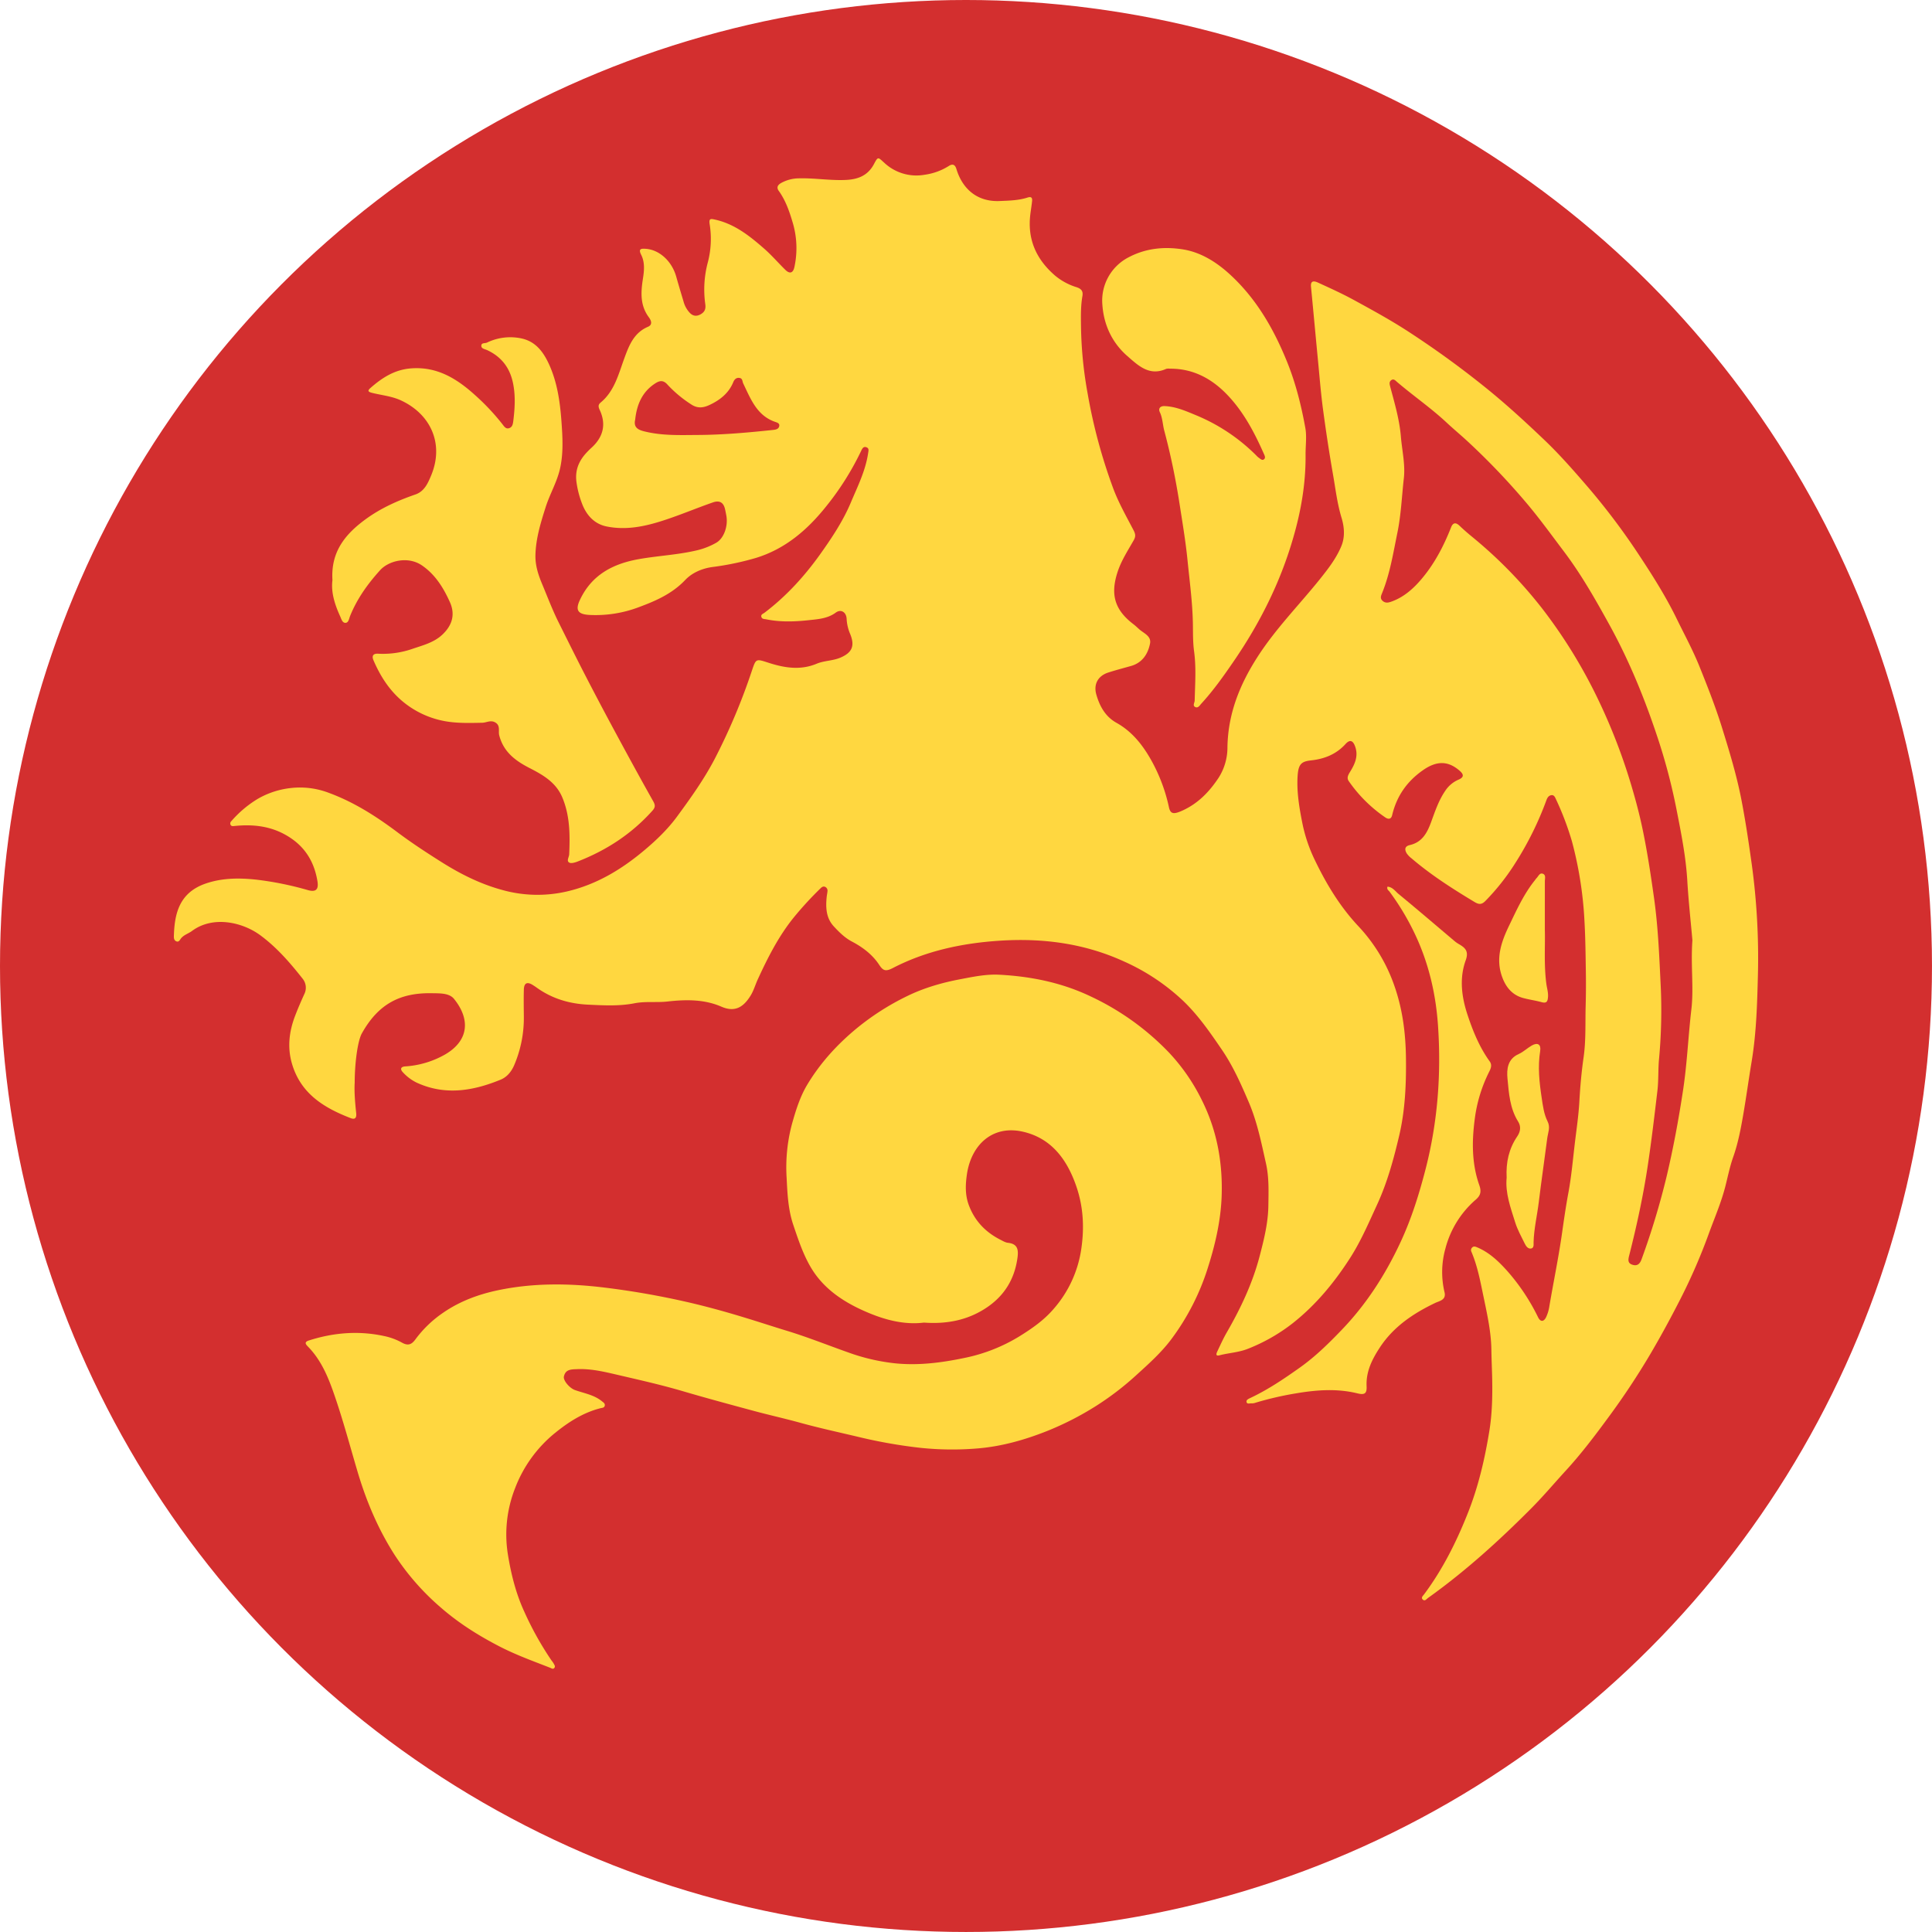<svg id="Calque_1" data-name="Calque 1" xmlns="http://www.w3.org/2000/svg" viewBox="0 0 1287.97 1287.97"><defs><style>.cls-1{fill:#d32f2f;}.cls-2{fill:#ffd740;}</style></defs><title>SGA-favicon</title><circle class="cls-1" cx="643.98" cy="643.98" r="643.98"/><path class="cls-2" d="M883.49,316.17c.23,19.37-3,38.22-8.48,56.77-8.55,29.25-22,56-39.11,81-6.83,10-13.76,19.81-21.92,28.71-1.05,1.15-2.12,3.16-4,2.28-2-1-.44-2.85-.41-4.38.25-11,1.08-21.94-.41-32.87-.81-5.95-.69-12-.78-17.9-.22-14.34-2.16-28.48-3.58-42.67-1.26-12.68-3.4-25.27-5.35-37.86q-1.9-12.22-4.42-24.36c-1.69-8.09-3.58-16.15-5.72-24.14-1.1-4.12-1.1-8.46-3-12.47-1.06-2.19.07-4.11,3.17-4,7.42.29,14.1,3.25,20.75,6a123.14,123.14,0,0,1,40.43,26.95,10.3,10.3,0,0,0,1.46,1.35c1.07.71,2.29,2.09,3.47,1.3,1.55-1,.58-2.69,0-4-6.4-14.48-13.81-28.41-24.91-39.75-10.26-10.48-22.62-16.93-37.67-16.78a6.4,6.4,0,0,0-2.45.12c-11.08,5-18.4-2-25.74-8.42-10.37-9-15.87-20.93-16.8-34.42A32.43,32.43,0,0,1,765.5,185.1c11.52-6.1,23.78-7.2,35.89-5.34,12.47,1.91,23.22,8.81,32.56,17.57,17.1,16,28.45,35.81,37.21,57.45,5.75,14.22,9.44,29,12.16,44C884.35,304.37,883.49,310.35,883.49,316.17Z" transform="translate(-13.13 -13.56)"/><path class="cls-2" d="M938.11,604.66c3.39.21,5.24,3.13,7.45,4.94,12.61,10.35,25,21,37.44,31.5a20.44,20.44,0,0,0,2.85,1.94c4.16,2.44,6.55,4.72,4.4,10.69-4.31,11.93-2.78,24.23,1.12,36.1,3.63,11,8,21.8,14.85,31.28,1.8,2.49.71,4.86-.36,7a97.54,97.54,0,0,0-9.28,29.24c-2.23,15.57-2.61,31.2,2.72,46.28,1.49,4.2.92,6.82-2.24,9.58A64.5,64.5,0,0,0,976.69,846a58,58,0,0,0-.57,29c1.28,5.24-3.46,5.84-6.29,7.2-14.6,7-27.76,15.82-36.86,29.71-5.11,7.8-9.27,16-8.79,25.84.23,4.81-1.31,5.87-6.09,4.7-13.69-3.35-27.26-2.33-41,0a213.88,213.88,0,0,0-27.21,6.31,6.46,6.46,0,0,1-2.42.34c-1.19-.1-3.05.77-3.34-1-.22-1.36,1.34-2,2.58-2.59,11.75-5.54,22.49-12.8,33.06-20.31,10.12-7.19,19-15.89,27.56-24.81,16.67-17.27,29.46-37.16,39.59-59,7.23-15.56,12.28-31.78,16.56-48.35,8.13-31.51,10.51-63.61,8.3-95.85-1.49-21.69-6.51-42.88-16.23-62.72a169.36,169.36,0,0,0-16.19-26.65C938.74,607.11,937.5,606.41,938.11,604.66Z" transform="translate(-13.13 -13.56)"/><path class="cls-2" d="M1017.54,798.68c-.55-10.35,1.55-19.43,7.07-27.55,2.19-3.22,2.61-6.66.59-9.87-5.51-8.77-6.18-18.85-7.1-28.63-.59-6.23,0-13.08,7.47-16.4,3.11-1.39,5.69-3.93,8.67-5.65,3.89-2.25,6.37-.88,5.65,3.61-1.67,10.52-.57,20.86,1,31.21.81,5.37,1.48,10.87,3.95,15.78,2,3.9.23,7.52-.24,11.21-1.8,14.13-3.91,28.22-5.61,42.36-1.08,9-3.28,17.94-3.5,27.11,0,1.31.37,3.86-1.88,4.06-2,.17-3.19-1.69-4-3.3-2.25-4.61-4.8-9.16-6.33-14C1020.17,818.7,1016.52,808.82,1017.54,798.68Z" transform="translate(-13.13 -13.56)"/><path class="cls-2" d="M1043,633.68c.3,10.14-.69,22.94,1,35.68.39,2.94,1.34,5.78,1.11,8.84s-1,4.36-4.24,3.46c-4.1-1.13-8.39-1.69-12.44-2.81-6.61-1.82-11-6.5-13.59-13.21-5-12.73-.91-24.18,4.47-35.3,5-10.39,9.81-21,17.14-30.06a11.89,11.89,0,0,1,.89-1.19c1.28-1.19,2.08-3.65,4.06-3.13,2.55.67,1.59,3.31,1.61,5.16C1043,611.09,1043,621.07,1043,633.68Z" transform="translate(-13.13 -13.56)"/><path class="cls-2" d="M249.59,735.37c-.36,5.71.21,13,1,20.27.28,2.56-.38,4.58-3.54,3.37-17.7-6.8-33.23-16.14-39.18-36-3.33-11.07-2-22,2.13-32.59,1.83-4.78,3.89-9.49,6-14.14A9.54,9.54,0,0,0,214.87,666c-8.4-10.65-17.21-20.85-28.28-29-11.93-8.76-31.57-13.17-45.53-2.77-2.48,1.84-5.72,2.61-7.6,5.37-.66,1-1.3,2.06-2.73,1.52s-1.72-1.92-1.69-3.3c.39-14.84,3.35-29.36,21.76-35.43,10.9-3.6,21.92-3.6,33.12-2.42a215.29,215.29,0,0,1,34.54,7c5.18,1.42,7.21-.33,6.3-5.92-2-12.09-7.48-21.92-18-28.92-11.6-7.74-24.16-9.29-37.49-7.9-1,.1-2,.24-2.52-1a2.09,2.09,0,0,1,.62-2.27,74,74,0,0,1,17.2-14.61,56.21,56.21,0,0,1,22.66-7.47,53.81,53.81,0,0,1,25,3.19c16.71,6.13,31.54,15.58,45.77,26.25,9.56,7.16,19.59,13.72,29.69,20.08,12.33,7.76,25.33,14.29,39.39,18.21a87.06,87.06,0,0,0,44.11,1.21c19.85-4.66,36.49-14.77,51.88-27.76,7.88-6.65,15.28-13.81,21.32-22,9.07-12.34,18-24.81,25.17-38.51a410,410,0,0,0,24.81-58.83c2.84-8.43,2.69-8,11.64-5.16,10.35,3.3,20.89,4.94,31.56.47,5-2.09,10.63-1.89,15.69-4,7.9-3.33,9.9-7.81,6.67-15.74a29.55,29.55,0,0,1-2.39-10.1c-.16-4.44-3.7-6.84-7.27-4.22-5.57,4.09-12.16,4.39-18.21,5.06-9.22,1-18.71,1.31-28-.58-1.29-.26-2.86-.07-3.34-1.57-.55-1.71,1.12-2.11,2.13-2.88,14.16-10.76,26-23.63,36.47-38.14,8-11.19,15.7-22.65,21-35.24,4.49-10.67,9.83-21.24,11.56-33,.24-1.6.71-3.1-1-3.83-2.09-.88-2.93.79-3.66,2.34a186.61,186.61,0,0,1-23.49,37.21c-12.46,15.56-27.17,28.19-46.65,34.16a187.16,187.16,0,0,1-29.14,6.08c-6.72.95-13.32,3.71-18,8.62-8.54,9-19.21,13.77-30.33,17.9a81.41,81.41,0,0,1-33.66,5.4c-7.54-.45-9.46-3.14-6.22-10,7.86-16.75,22-24.12,39.25-27.19,13.05-2.32,26.36-2.86,39.27-6a48,48,0,0,0,12.35-4.92c5.12-2.92,8-11.06,6.76-18-.27-1.46-.55-2.93-.88-4.38-1-4.45-3.64-6.05-8-4.55-11.14,3.86-22,8.49-33.26,12.12-12.36,4-24.73,6.56-37.67,3.95-8.54-1.73-13.71-7.95-16.5-15.47a64,64,0,0,1-3.65-14.4c-.87-7,1.17-12.68,5.42-17.84a53.11,53.11,0,0,1,4.88-5c7.67-7.1,9.64-15.53,5.22-25-1.1-2.35-1-3.58.8-5.05,9-7.54,11.7-18.6,15.47-28.94,3.23-8.88,6.43-17.38,15.91-21.42,3.56-1.52,1.79-4.7.58-6.35-6-8.08-5.32-16.92-3.89-26.06.82-5.27,1.27-10.7-1.25-15.66-2.06-4.06.2-4.11,3.07-3.91,9.13.63,17.42,8.24,20.32,18.54,1.57,5.56,3.23,11.09,4.89,16.62a17.49,17.49,0,0,0,4.35,7.72c2.27,2.22,4.76,2.14,7.2.68s3.4-3.32,2.94-6.62a70.26,70.26,0,0,1,1.73-28.06,61.59,61.59,0,0,0,1.2-25.22c-.64-4.07.75-3.75,3.58-3.13,13,2.88,23,10.84,32.69,19.32,5,4.36,9.33,9.41,14.05,14.06,3,3,5.26,2.37,6.16-1.75a59.48,59.48,0,0,0-1.24-30c-2.16-7.3-4.67-14.5-9.18-20.77-1.7-2.36-.63-4,1.56-5.26a24.84,24.84,0,0,1,11.78-3.11c10.53-.28,21,1.57,31.52,1.06,8.06-.4,14.58-2.94,18.63-10.62,2.7-5.12,2.66-4.61,6.83-.83a31.27,31.27,0,0,0,26.9,8,40.39,40.39,0,0,0,16.06-5.81c2.42-1.56,4.18-1.23,5.15,2,3.9,12.92,13.57,22,28.87,21.32,6.25-.27,12.48-.37,18.47-2.29,2.66-.86,3.35.14,3.09,2.49-.3,2.8-.77,5.58-1.12,8.37-2.16,16.93,3.88,30.36,16.6,41.27a41,41,0,0,0,14.18,7.61c3.68,1.22,4.41,3.05,3.88,6.11-1.12,6.43-1,12.91-.93,19.39a269.65,269.65,0,0,0,4.44,45.42,359.72,359.72,0,0,0,17,63.09c3.64,9.77,8.81,18.8,13.59,28,1.32,2.53,1.58,4.13.1,6.73-3.9,6.86-8.24,13.48-10.74,21.12-4.94,15.08-1.91,25.32,10.64,34.86,1.31,1,2.5,2.15,3.73,3.26,3.06,2.76,8.29,4.56,7.26,9.64-1.42,7.05-5.23,12.81-12.75,14.92-5,1.41-10.07,2.74-15,4.32-6.85,2.17-10.09,7.77-8,14.85,2.26,7.76,6,14.6,13.52,18.77,10.71,6,17.89,15.42,23.67,26a112.91,112.91,0,0,1,11.16,30.14c1,4.72,3.26,4.85,8.71,2.42,10.61-4.72,18.24-12.63,24.51-22.15a37.57,37.57,0,0,0,5.8-20.3c.37-22.17,8.13-41.53,19.88-59.86,12-18.77,27.6-34.54,41.47-51.75,5.6-7,11.1-14,14.56-22.33,2.58-6.18,2-12.85.1-19.11-2.85-9.38-3.95-19.07-5.63-28.64-2.51-14.34-4.69-28.74-6.63-43.16-1.43-10.66-2.29-21.4-3.32-32.11-1.61-16.64-3.12-33.29-4.73-49.92-.45-4.56,2.45-3.78,4.67-2.77,8.05,3.68,16.12,7.34,23.89,11.58,12.81,7,25.63,14,37.86,22.07a623.88,623.88,0,0,1,52.13,38.1c12.8,10.46,24.93,21.62,36.86,33,10.16,9.66,19.46,20.28,28.64,30.92a450,450,0,0,1,34.58,45.86c9.09,13.73,17.89,27.67,25.15,42.53,5.14,10.55,10.76,20.86,15.16,31.78,5.35,13.29,10.6,26.58,14.89,40.3,5,16.07,9.92,32.16,13.12,48.7,2.67,13.79,4.75,27.69,6.7,41.64a459,459,0,0,1,4.29,74.93c-.48,19.13-1,38.36-4.12,57.47-2,12-3.66,24.22-5.74,36.24-1.62,9.34-3.43,18.8-6.65,27.89-2.24,6.36-3.57,13.09-5.25,19.65-2.86,11.13-7.47,21.56-11.32,32.28a386.45,386.45,0,0,1-20.24,45.85c-5.88,11.42-12,22.61-18.52,33.69a494.26,494.26,0,0,1-27.85,42c-9,12.25-18.12,24.32-28.38,35.5-7.71,8.4-15.06,17.16-23.1,25.23-21.45,21.55-43.92,41.93-68.67,59.6-1.15.82-2.26,2.58-3.72,1-1.13-1.26.28-2.36,1.06-3.41,12.32-16.54,21.45-34.79,29.08-54,7.08-17.78,11.37-36.29,14.4-55,1.78-11,2.08-22.31,1.89-33.63-.11-6.73-.47-13.51-.56-20.27-.16-11.63-2.64-23-5-34.33-2.22-10.53-4.08-21.14-8.32-31.11a2.36,2.36,0,0,1,.47-2.77c1-1,2-.72,3.15-.24,8.3,3.4,14.62,9.53,20.42,16a137.64,137.64,0,0,1,20.44,30.77c1.54,3.1,3.76,3.08,5.33-.14a26.34,26.34,0,0,0,2.14-7.11c2.7-16,6-31.78,8.32-47.83,1.32-9.28,2.65-18.65,4.38-27.92,1.93-10.39,2.9-21,4.12-31.49,1.14-9.87,2.68-19.68,3.22-29.63.54-9.75,1.41-19.5,2.8-29.15,1.64-11.4,1.07-22.91,1.38-34.3.2-7.26.26-14.82.14-22.18-.19-11.25-.27-22.59-.9-33.78a254.75,254.75,0,0,0-8.4-53.86,194.74,194.74,0,0,0-10.7-28.16c-.62-1.36-1.29-2.91-3.18-2.54-1.57.3-2.42,1.53-3,3a215.74,215.74,0,0,1-20.81,42.16,150.84,150.84,0,0,1-19.9,25.24c-2.35,2.42-4.18,2.68-7.24.84-14.67-8.83-29.07-18-42.14-29.19a14.45,14.45,0,0,1-3.1-3.2c-1.57-2.54-1.51-4.8,2-5.61,8.2-1.88,11.55-8.06,14.22-15.37,2.6-7.09,5-14.34,9.33-20.69a20.13,20.13,0,0,1,8.91-7.55c3.4-1.45,3.83-3.21.94-5.78-7.87-7-15.54-6.81-24.41-.68-10.82,7.49-17.73,17.34-20.77,30.15-.67,2.82-2.6,2.8-4.53,1.51a94.23,94.23,0,0,1-24.42-24.27c-1.39-2-.48-3.88.78-5.93,3.14-5.1,5.78-10.41,3.6-16.83-1.46-4.31-3.55-5.18-6.51-1.92-6.22,6.85-14.05,9.94-23,10.91-6.8.73-8.58,2.73-9,11.53-.48,10.16,1.21,20.12,3.18,30.07a102.78,102.78,0,0,0,8.37,24.85c7.69,16,16.76,31,28.94,44a111,111,0,0,1,24,39.59c5.54,15.69,7.59,31.73,7.8,48.32.22,17.52-.54,35-4.54,51.93-3.66,15.54-7.86,31-14.64,45.75-5.62,12.18-10.88,24.54-18.13,35.8-10.5,16.32-22.72,31.13-38,43.23a119.56,119.56,0,0,1-29.93,17.14c-6.22,2.5-12.79,2.75-19.11,4.39-2.71.7-2.09-1.19-1.38-2.65,2-4.19,3.9-8.48,6.22-12.5,9.27-16.07,17.16-32.64,21.93-50.8,2.91-11.1,5.68-22.28,5.85-33.58.13-9.33.53-18.93-1.56-28.26-3.11-13.89-5.88-27.85-11.52-41-5.19-12.12-10.46-24.05-18-35.07-7.88-11.54-15.73-22.93-25.87-32.59a141.13,141.13,0,0,0-39.6-26.25c-26.37-12-54.11-15.54-82.49-13.7-24.74,1.61-49,6.66-71.3,18.22-4.95,2.57-6.59,1.66-9.08-2.11-4.56-6.92-11-11.74-18.18-15.54-4.77-2.51-8.5-6.23-12.1-10.12-5.15-5.57-5.43-12.42-4.76-19.47.12-1.31.44-2.61.55-3.92a2.76,2.76,0,0,0-1.49-2.92c-1.22-.58-2.22,0-3.1.9a231.49,231.49,0,0,0-18.09,19.72c-10,12.44-17.16,26.59-23.78,41-1.62,3.52-2.68,7.37-4.74,10.75-5,8.18-10.79,11.26-19.59,7.44-11.36-4.94-23.59-4.79-35.78-3.42-7.33.83-14.77-.25-22.12,1.19-10.25,2-20.68,1.4-31,.91-12.33-.58-24-4-34.26-11.42-.8-.58-1.64-1.11-2.47-1.64-3.79-2.41-5.86-1.43-6,3.09-.16,6-.06,12,0,18a79.79,79.79,0,0,1-6.48,32.42c-1.91,4.41-4.91,7.88-8.92,9.53-18.43,7.57-37.19,10.77-56.21,1.93a30.52,30.52,0,0,1-9-6.8c-2.12-2.2-1.33-3.72,1.43-3.93a61.47,61.47,0,0,0,26.64-7.94c15.75-9.1,17.14-23.36,5.95-37.13-3.19-3.92-9.55-3.63-14.44-3.73-21.21-.44-35.83,6.93-46.88,26.64C251.61,707.17,249.59,722.15,249.59,735.37Zm891.78-95c-1-11.6-2.57-25.61-3.4-39.67-.94-16-4.06-31.54-7.11-47.1A390.7,390.7,0,0,0,1118.74,507c-8.73-26.61-19.19-52.46-32.73-77-9.28-16.83-18.73-33.49-30.31-48.82C1047.25,370,1039.05,358.6,1030,348a465.25,465.25,0,0,0-38.74-40.44c-4.61-4.25-9.44-8.25-14-12.52-10.4-9.67-22.11-17.71-32.87-26.92-1.14-1-2.22-2.27-3.83-1.07-1.44,1.07-1.08,2.6-.69,4.11,2.91,11,6.19,21.89,7.15,33.36.76,9.25,3,18.56,2,27.73-1.39,12.12-1.83,24.34-4.31,36.41-2.8,13.61-4.93,27.3-10.18,40.24-.66,1.63-1.54,3.43.17,5.09s3.59,1.46,5.53.81c8-2.72,14.28-8,19.76-14.3,9.09-10.43,15.44-22.53,20.5-35.38,1.27-3.21,3.13-3.44,5.62-1.08q4.14,3.92,8.56,7.51A299.47,299.47,0,0,1,1041.82,420,339.23,339.23,0,0,1,1079,480.85a386.69,386.69,0,0,1,22.83,60.32c2.49,8.55,4.68,17.21,6.49,25.92,3.09,14.92,5.34,30,7.47,45.07,2.6,18.46,3.42,37,4.3,55.51a350.93,350.93,0,0,1-.92,51.36c-.73,7.31-.28,14.66-1.15,21.89-2,16.92-4,33.85-6.56,50.71-3,19.68-7.21,39.1-12.1,58.38-.77,3-1.51,5.74,2.31,6.78,3.46,1,5-1.26,6-4.25a508.25,508.25,0,0,0,16.37-54.11c4.59-19.29,8.19-38.78,11.16-58.44,2.67-17.75,3.4-35.63,5.47-53.4C1142.39,672.06,1140.17,657.41,1141.37,640.42Zm-704.81-347c-1.15,5.06,1.84,6.67,5.77,7.68,11.91,3.06,24.15,2.55,36.19,2.48,16.67-.1,33.34-1.58,50-3.36,1.95-.2,3.82-.61,4.12-2.72.27-1.86-1.73-2.27-3-2.73-12-4.25-16.08-15.27-21-25.44-.7-1.42-.35-3.41-2.47-3.76s-3.43.91-4.18,2.74c-3.07,7.55-9.09,12.13-16,15.33-3.75,1.73-7.69,2.49-12-.39A80.92,80.92,0,0,1,458,269.85c-2.51-2.79-4.85-2.72-7.79-.87C441.2,274.65,437.63,283.38,436.56,293.41Z" transform="translate(-13.13 -13.56)"/><path class="cls-2" d="M629.07,895.27c-13.48,1.68-26.84-2-39.47-7.59-14.54-6.39-27.79-15.23-36.12-29.55-5.08-8.72-8.26-18.36-11.51-28-3.45-10.2-3.92-20.9-4.43-31.33a112,112,0,0,1,3.65-36.26c2.54-9,5.28-17.78,10-25.72,8.93-14.9,20.49-27.49,33.93-38.43A169.71,169.71,0,0,1,617.9,677.6c11.18-5.47,23.14-8.91,35.35-11.23,8.69-1.65,17.39-3.5,26.31-3,21.07,1.15,41.36,5.24,60.69,14.46a175,175,0,0,1,51.89,37.11,129.4,129.4,0,0,1,22.39,32.42c10.08,20.28,13.82,41.79,13,64.08-.63,16.07-4.25,31.75-9.14,47.14a159.4,159.4,0,0,1-24.51,47.92c-6.56,8.72-14.77,16.11-22.86,23.45a193.19,193.19,0,0,1-27.74,21.23,201.75,201.75,0,0,1-32.36,16.47c-14.71,5.82-29.85,10.11-45.55,11.46a202.12,202.12,0,0,1-39.19-.41,335.34,335.34,0,0,1-41.48-7.39c-12.72-3-25.52-5.79-38.16-9.28-10.34-2.85-20.93-5.19-31.28-8-15.62-4.21-31.27-8.43-46.81-13-14-4.13-28.2-7.34-42.4-10.64-9.26-2.15-18.46-4.49-28.11-4.09-3.94.17-7.82,0-8.89,4.94-.57,2.64,3.85,7.77,7.38,9,6.12,2.18,12.73,3.17,18,7.49.88.72,2.06,1.37,1.89,2.71-.22,1.72-1.73,1.6-3,1.93-11.38,2.91-21.05,9.09-30.07,16.39a87.25,87.25,0,0,0-26.73,36.89,84.15,84.15,0,0,0-4.77,44.4c2.15,13.18,5.38,26,10.93,38a212.06,212.06,0,0,0,18.06,32.38,18.52,18.52,0,0,1,1.42,2c.51,1,1.45,2.07.42,3.17-.86.92-1.9.09-2.73-.24-11.44-4.47-23-8.64-33.94-14.31-13.73-7.12-26.74-15.26-38.47-25.44a165.35,165.35,0,0,1-31.3-35.58c-11-17.2-18.85-35.83-24.65-55.39-4.92-16.62-9.39-33.4-15-49.8-4.07-12-8.76-24-17.88-33.39-1.42-1.46-3.14-3.12.43-4.26,16.41-5.25,33.06-6.62,49.94-3a42.11,42.11,0,0,1,11.93,4.33c4.08,2.34,6.49,1.56,9.11-2a76.26,76.26,0,0,1,18.79-18c11.14-7.65,23.61-12.17,36.45-14.85,23.29-4.87,46.85-4.66,70.5-1.79a540.3,540.3,0,0,1,54.15,9.39c14,3.16,27.78,7,41.51,11.23,8.74,2.67,17.43,5.54,26.17,8.2,13.9,4.22,27.44,9.67,41.16,14.51a133.33,133.33,0,0,0,31,7.2c15.75,1.62,31.15-.42,46.28-3.57a112.94,112.94,0,0,0,36.89-14.53c8.16-5.08,15.92-10.47,22.26-17.76A77.53,77.53,0,0,0,734,845.94c2.09-14.32,1.27-28.12-3.35-41.54-6.1-17.73-16.53-32.1-35.71-36.42-20.17-4.54-34.33,8.74-37.22,28.48-1,6.95-1.26,13.74,1.3,20.56,4,10.67,11.25,18.05,21.13,23.06,1.61.81,3.28,1.84,5,2,6.81.77,7,5.09,6.21,10.51q-3,20.67-19.93,32.3C658.83,893.54,644.73,896.4,629.07,895.27Z" transform="translate(-13.13 -13.56)"/><path class="cls-2" d="M234.76,400.31c-1.24-19.21,8.94-31.06,22.45-40.84,10-7.25,21.23-12.25,32.87-16.27,6-2.08,8.36-7.61,10.45-12.62,8.69-20.74.09-40.6-19.91-50-6.19-2.9-12.86-3.49-19.31-5.08-2.71-.67-3.39-1.37-1.26-3.25,7.77-6.83,16.07-12.22,26.9-13.09,17.47-1.42,30.73,6.8,42.94,17.86a150.52,150.52,0,0,1,18.25,19.43c1.05,1.36,2.22,3.28,4.4,2.55s2.5-2.65,2.78-4.8c1-8.1,1.51-16.14,0-24.27-1.95-10.78-7.64-18.44-17.51-23-1.42-.66-3.71-.86-3.8-2.7-.12-2.34,2.38-1.64,3.75-2.27a35.7,35.7,0,0,1,22.9-2.81c9.44,2,14.56,8.8,18.36,17,5.55,12,7.43,25.07,8.38,38,.8,10.91,1.49,22.29-1.21,33-2.12,8.4-6.66,16.16-9.31,24.54-3.31,10.41-6.52,20.81-6.8,31.9-.17,7.17,2,13.5,4.74,20,3.48,8.36,6.7,16.84,10.75,24.95,5.69,11.39,11.33,22.82,17.16,34.14q9.76,18.93,19.87,37.69c8.55,15.86,17.16,31.69,26,47.38,1.55,2.74,1.35,4.17-.65,6.39-13.84,15.42-30.63,26.33-49.73,33.75-1.77.69-4.32,1.47-5.64.7-1.93-1.14-.11-3.57,0-5.46.58-13,.54-25.86-4.65-38.11-4.27-10.06-13.09-15-22-19.56-9.36-4.83-17.16-10.7-20-21.71-.73-2.83,1-6.49-2.66-8.58-3.05-1.76-5.79.15-8.66.22-8.89.18-17.91.45-26.51-1.38a61,61,0,0,1-26.73-13c-8.78-7.4-14.77-16.81-19.27-27.3-1.36-3.19.1-4.52,3.06-4.36a59.89,59.89,0,0,0,22.77-3.18c7.08-2.42,14.51-4.2,20.25-9.67,6.46-6.16,8.57-13.36,4.84-21.62-4.32-9.56-9.75-18.35-18.66-24.43-9.24-6.29-22.07-3.14-27.84,3.24-8.26,9.13-15.34,19-20,30.52-.7,1.75-1,4.55-3.11,4.58s-2.75-2.69-3.52-4.38C236.29,416.54,233.7,408.35,234.76,400.31Z" transform="translate(-13.13 -13.56)"/></svg>